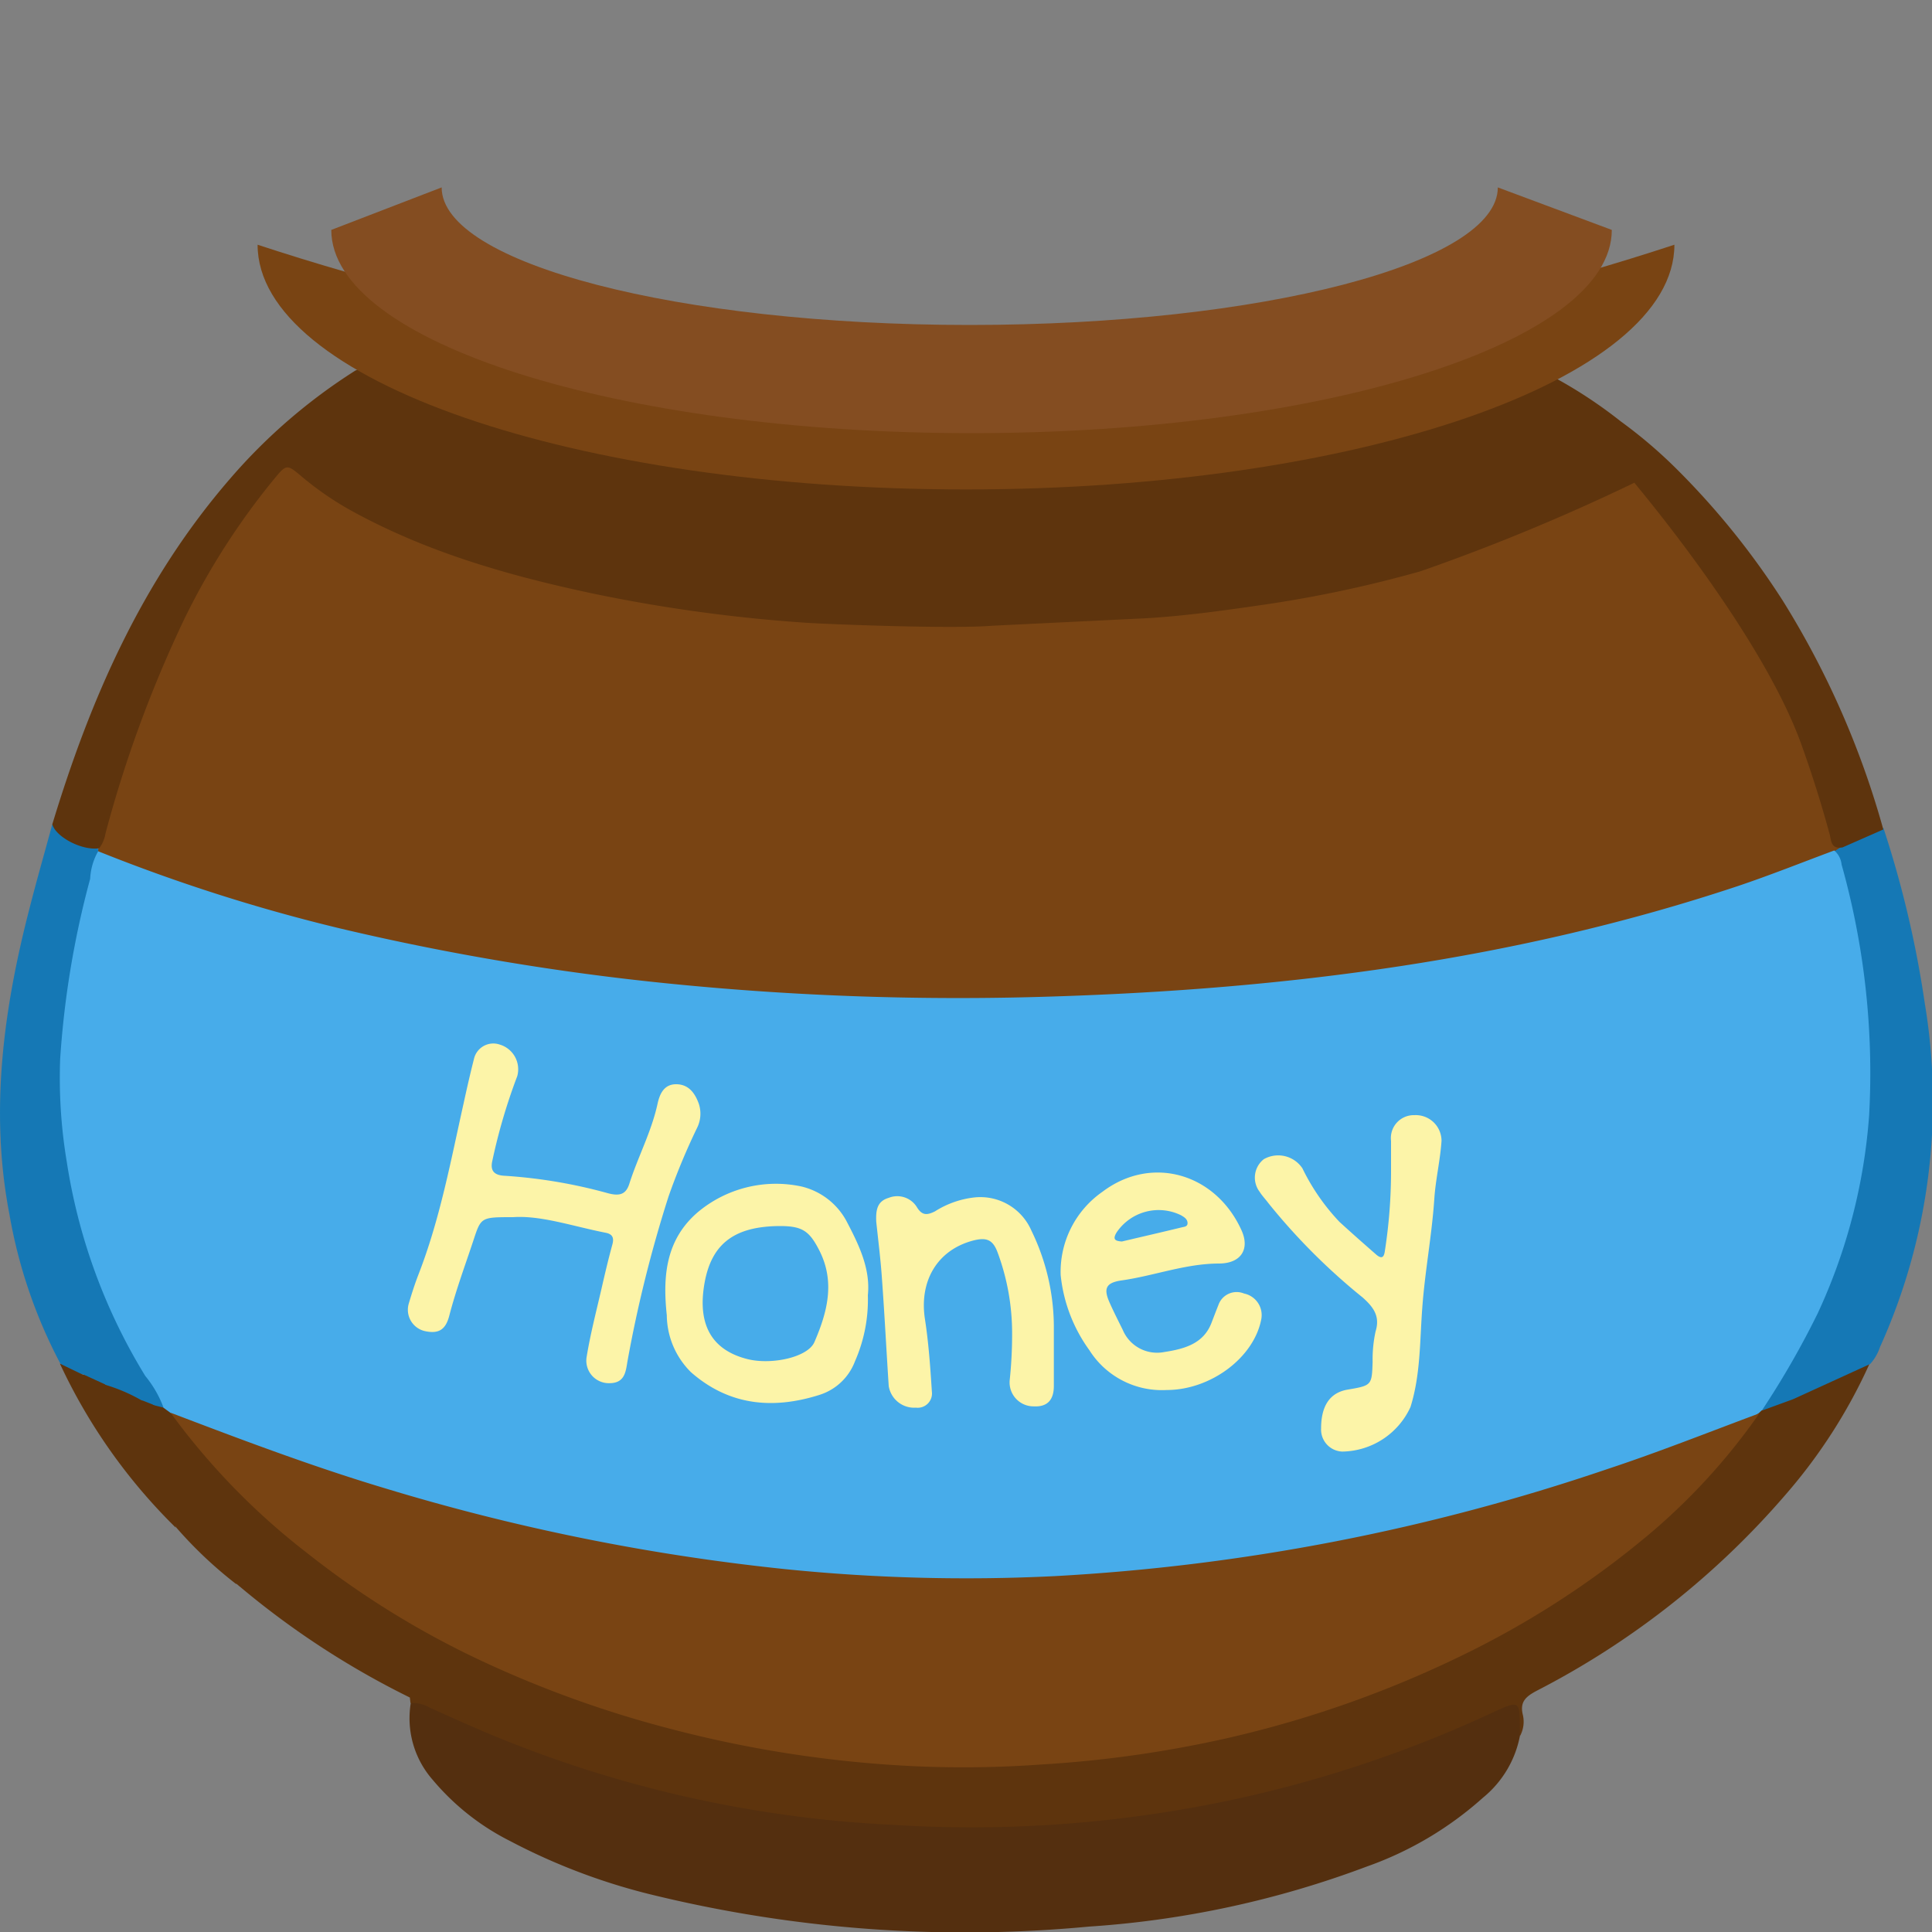 <svg xmlns="http://www.w3.org/2000/svg" viewBox="0 0 150 150"><rect x="0" y="0" width="150" height="150" fill="#808080" stroke="none"/><defs><style>.cls-1{fill:none;}.cls-2{fill:#542f0f;}.cls-3{fill:#5e340d;}.cls-4{fill:#1578b5;}.cls-5{fill:#794413;}.cls-6{fill:#47acea;}.cls-7{fill:#fcf4a8;}.cls-8{fill:#844d21;}</style></defs><g id="Layer_2" data-name="Layer 2"><g id="Layer_1-2" data-name="Layer 1"><ellipse class="cls-1" cx="74.98" cy="18.97" rx="54.97" ry="18.97"/><path class="cls-2" d="M118,134.81a8.18,8.18,0,0,1-2.86,4.76,26.91,26.91,0,0,1-9,5.34,75.28,75.28,0,0,1-21.59,4.67A102.39,102.39,0,0,1,51,147.2a48.07,48.07,0,0,1-11.41-4.27,18.92,18.92,0,0,1-6-4.75,7.24,7.24,0,0,1-1.69-6c.71-.51,1.33-.08,1.93.2a99.29,99.29,0,0,0,10.09,4.06A101,101,0,0,0,64.57,141a95.44,95.44,0,0,0,16.12.39,93.12,93.12,0,0,0,34-8.2,19.91,19.91,0,0,1,2.32-1c.75-.24,1.2-.07,1.12.77A10.3,10.3,0,0,1,118,134.81Z"/><path class="cls-3" d="M118,134.81c0-.19,0-.38,0-.57,0-2.25,0-2.26-2.26-1.21a94.86,94.86,0,0,1-26,7.78,96.37,96.37,0,0,1-20.43.87,92.71,92.71,0,0,1-31.18-7c-1.6-.67-3.17-1.38-4.75-2.09a2.74,2.74,0,0,0-1.51-.37l-.05-.42a3.52,3.52,0,0,0-1.52-1.38,95.93,95.93,0,0,1-9.52-6.07c-.69-.5-1.19-1.23-2.2-1.2l-.23-.19a7.48,7.48,0,0,0-4.66-4.36h0A6.28,6.28,0,0,0,11.9,116c-1.83-2-3.26-4.33-4.87-6.51a2.77,2.77,0,0,1-.73-2.77,3.41,3.41,0,0,1,1.81.61,3.39,3.39,0,0,0,3,1.36,1.81,1.81,0,0,1,.84.33c1.43,1.64,2.66,3.43,4.12,5.06A63.32,63.32,0,0,0,33.9,127.8a85.08,85.08,0,0,0,31.2,9.35,83.34,83.34,0,0,0,10.47.62,91.6,91.6,0,0,0,33.7-6.73A72.8,72.8,0,0,0,126,121.37a50.31,50.31,0,0,0,10.41-10.61c.72-1,2-1.31,2.65-2.27a45.93,45.93,0,0,1,5.42-2.63.63.63,0,0,1,.68,0A41.45,41.45,0,0,1,138.67,116a64.28,64.28,0,0,1-19.34,15.26c-.83.44-1.33.84-1.11,1.82A2.35,2.35,0,0,1,118,134.81Z"/><path class="cls-4" d="M145.2,105.9l-5.91,2.7a5,5,0,0,1-1.7.93c-.31.08-.61.21-.82-.14a2.59,2.59,0,0,1,.69-1.54,43.25,43.25,0,0,0,7.27-21.06A48.13,48.13,0,0,0,144,73.25c-.49-2.34-.94-4.68-1.58-7,0-.36.19-.57.48-.75,1.12-.38,2-1.3,3.33-1.21a81.05,81.05,0,0,1,3.21,13.61,46.29,46.29,0,0,1-3.48,26.69A3.67,3.67,0,0,1,145.2,105.9Z"/><path class="cls-4" d="M4.06,64c.85,1.14,2.29,1.35,3.52,1.88a.51.51,0,0,1,.13.35c-.61,3.32-1.53,6.57-2,9.9a44,44,0,0,0,6.41,31.19c.36.57.95,1.08.75,1.85-.44.44-.73,0-1.08-.15l-.68-.27a6.26,6.26,0,0,1-3-1.29l-1.66-.76a2.16,2.16,0,0,1-1.78-.86A39,39,0,0,1,.73,94.27c-1.54-8-.46-15.94,1.57-23.78C2.85,68.33,3.47,66.18,4.06,64Z"/><path class="cls-3" d="M18.57,123.14a1.39,1.39,0,0,1,1.95.5,14.06,14.06,0,0,0,3.73,2.71,47.92,47.92,0,0,0,6.92,4.1,1.11,1.11,0,0,1,.64,1.34A65.35,65.35,0,0,1,18.57,123.14Z"/><path class="cls-3" d="M4.65,105.87l1.78.86a4,4,0,0,0,.76,2.45c1.73,2.46,3.51,4.91,5.45,7.24.59.7,1.28,1.2,1,2.18A43.63,43.63,0,0,1,4.65,105.87Z"/><path class="cls-3" d="M13.68,118.59a2.52,2.52,0,0,1,2.27.81c.55.56,1.13,1.08,1.72,1.59a2.08,2.08,0,0,1,.67,2A32.69,32.69,0,0,1,13.68,118.59Z"/><path class="cls-3" d="M11.75,109.05l1,.25a.9.9,0,0,1,.82.37,60.1,60.1,0,0,0,6.8,7.58,67,67,0,0,0,14.2,10A86.24,86.24,0,0,0,63,136.09a84.38,84.38,0,0,0,16,.76,87.87,87.87,0,0,0,33.59-8.17,65.84,65.84,0,0,0,18.09-12.44,66.15,66.15,0,0,0,5.66-6.54,1,1,0,0,1,.53-.21l2.44-.89c-.14.23-.22.58-.43.67-2.4,1-3.19,3.32-4.73,5a67.87,67.87,0,0,1-9,8.23,69,69,0,0,1-13.6,7.93,86.27,86.27,0,0,1-21,6.31c-3.87.63-7.79.9-11.71,1.21a70.31,70.31,0,0,1-9.85-.13,88.53,88.53,0,0,1-18.15-3.06,84.49,84.49,0,0,1-15-5.65,72.12,72.12,0,0,1-12.2-7.66,58,58,0,0,1-10.16-10.14C12.79,110.59,12.29,109.81,11.75,109.05Z"/><path class="cls-3" d="M8.09,107.49a13.17,13.17,0,0,1,3,1.29A2.62,2.62,0,0,1,8.09,107.49Z"/><path class="cls-5" d="M85.74,48a56.69,56.69,0,0,1,5.68-.63c9.74-1.08,19.29-2.87,28.22-6.84A6.2,6.2,0,0,0,121,40c6.63-3.66,5.63-4.54,8-1.84,6.71,7.72,10.63,16.65,13.26,26.15.14.49,0,1.19.77,1.39l-.59.38c-.27.56-.87.66-1.38.87A133.29,133.29,0,0,1,118,73.73,207,207,0,0,1,94.19,77.1a223.55,223.55,0,0,1-26.14.68,202.47,202.47,0,0,1-41.36-5.23A121.28,121.28,0,0,1,9,67c-.51-.21-1.1-.34-1.37-.88a1.16,1.16,0,0,1,0-.18,87.18,87.18,0,0,1,4.49-13.74A58.73,58.73,0,0,1,20.79,37.3c1.39-1.73,1.33-1.72,3.07-.28a32.27,32.27,0,0,0,8.42,4.75A91.37,91.37,0,0,0,54,47.21a92.42,92.42,0,0,0,10.4,1c1,0,1.92.25,2.9.19A174.39,174.39,0,0,0,85.74,48Z"/><path class="cls-3" d="M138.41,46.63a60.06,60.06,0,0,0-8.16-10.14,36.88,36.88,0,0,0-4.41-3.77,36.06,36.06,0,0,0-5.14-3.4c-8.32,2.58-40.83,4.5-67.84,6.58a7.53,7.53,0,0,0-1.18-.29C43.82,34.36,36.16,32.54,29.05,29c-.45-.22-.93-.53-1.49-.21a43.64,43.64,0,0,0-9.63,8.3C11,45.07,7,54.31,4.06,64c.29,1,2.32,2.06,3.64,1.86a2.61,2.61,0,0,0,.49-1.15A95.62,95.62,0,0,1,14.34,48a55.46,55.46,0,0,1,7.1-11c.77-.93.9-.91,1.82-.14a24.2,24.2,0,0,0,4,2.78c5.89,3.25,12.34,5.09,19,6.49a120.65,120.65,0,0,0,16.31,2.22c1.42.1,11.26.5,14.51.23L89,48c3-.18,5.87-.58,8.77-1a95.23,95.23,0,0,0,12.53-2.65,158.35,158.35,0,0,0,16.59-6.87c4.59,5.56,10.55,13.75,12.9,20.13.86,2.37,1.61,4.76,2.27,7.18.12.44.07,1.17,1,1l3.16-1.39A67.65,67.65,0,0,0,138.41,46.63Z"/><path class="cls-6" d="M7.62,66.09a135.54,135.54,0,0,0,18.81,6A195.13,195.13,0,0,0,52,76.37a224.42,224.42,0,0,0,29.67,1c18.17-.57,36-2.83,53.24-8.57,2.53-.85,5-1.84,7.5-2.77a1.65,1.65,0,0,1,.57,1.09,59.88,59.88,0,0,1,2.14,19.46,43.93,43.93,0,0,1-4,15.4,67.68,67.68,0,0,1-4.29,7.47l-.25.24a9.68,9.68,0,0,1-2.65,1.38,173.55,173.55,0,0,1-43.54,11,140.71,140.71,0,0,1-22.1.65,151.35,151.35,0,0,1-36.81-6.34c-5.4-1.61-10.74-3.36-15.95-5.46a7.8,7.8,0,0,1-2.31-1.24l-.52-.38a8.48,8.48,0,0,0-1.42-2.47A44.71,44.71,0,0,1,5.19,90.24a39.62,39.62,0,0,1-.52-8A71.09,71.09,0,0,1,7,68.23,4.82,4.82,0,0,1,7.62,66.09Z"/><path class="cls-5" d="M13.24,109.68c5.46,2.08,10.93,4.15,16.55,5.84a165.56,165.56,0,0,0,31.1,6.3,139,139,0,0,0,21,.55,160.17,160.17,0,0,0,42.9-8.31c4-1.32,7.88-2.87,11.81-4.33a48.45,48.45,0,0,1-8.74,9.54A70.18,70.18,0,0,1,114.58,128a84.56,84.56,0,0,1-19.52,7,89.94,89.94,0,0,1-14.28,2,84.08,84.08,0,0,1-9.52.14,91.26,91.26,0,0,1-19-2.86,85.07,85.07,0,0,1-15-5.39,68.73,68.73,0,0,1-13.45-8.34A53.74,53.74,0,0,1,13.24,109.68Z"/><path class="cls-7" d="M39.84,94.5c-2.5,0-2.49,0-3.08,1.79s-1.37,3.89-1.88,5.87c-.28,1.06-.8,1.42-1.88,1.19a1.7,1.7,0,0,1-1.27-2.12c.23-.77.47-1.53.76-2.28C34.17,94.63,35,90.11,36,85.64c.25-1.15.51-2.29.8-3.43a1.54,1.54,0,0,1,2-1.11,2,2,0,0,1,1.36,2.45,44.63,44.63,0,0,0-1.93,6.55c-.19.79.12,1.16,1,1.19a39.45,39.45,0,0,1,8,1.36c.89.23,1.38.08,1.64-.77.66-2.06,1.7-4,2.17-6.13.16-.76.48-1.58,1.47-1.57s1.47.74,1.75,1.53a2.46,2.46,0,0,1-.15,1.88,51.38,51.38,0,0,0-2.2,5.29,100.53,100.53,0,0,0-3.2,12.85c-.13.82-.23,1.65-1.38,1.66a1.75,1.75,0,0,1-1.79-2c.29-1.79.75-3.56,1.16-5.33.26-1.14.53-2.29.84-3.42.14-.5.05-.82-.52-.93C44.48,95.21,42,94.35,39.84,94.5Z"/><path class="cls-7" d="M108,91V88.58a1.78,1.78,0,0,1,1.82-2,2,2,0,0,1,2.1,2c-.1,1.5-.46,3-.56,4.49-.19,2.86-.74,5.69-.94,8.55-.19,2.55-.13,5.13-.91,7.62a5.92,5.92,0,0,1-5.3,3.46,1.71,1.71,0,0,1-1.64-1.8c0-1.68.63-2.74,2-3,1.94-.33,1.94-.33,2-2.17a10.22,10.22,0,0,1,.23-2.36c.36-1.17-.15-1.87-1-2.63a48.45,48.45,0,0,1-7.3-7.3c-.23-.31-.51-.6-.71-.92A1.82,1.82,0,0,1,98.12,90a2.26,2.26,0,0,1,3,.71A16.5,16.5,0,0,0,104,94.87c.93.85,1.87,1.68,2.82,2.51.52.46.65.16.71-.32A40.2,40.2,0,0,0,108,91Z"/><path class="cls-7" d="M81.82,102.88c0,1.57,0,3.15,0,4.72,0,1-.42,1.65-1.57,1.59a1.86,1.86,0,0,1-1.86-2,33.76,33.76,0,0,0,.19-3.62,18,18,0,0,0-1.13-6.34c-.37-1-.88-1.18-1.91-.91-2.75.73-4.18,3.11-3.73,6.08.29,1.87.42,3.76.54,5.64a1.11,1.11,0,0,1-1.24,1.25A2,2,0,0,1,69,107.61c-.18-2.75-.32-5.51-.52-8.26-.1-1.5-.29-3-.45-4.51C68,94,68.07,93.27,69,93a1.79,1.79,0,0,1,2.21.76c.39.62.78.59,1.38.29a7.2,7.2,0,0,1,3.05-1.08,4.32,4.32,0,0,1,4.44,2.58A17.1,17.1,0,0,1,81.82,102.88Z"/><path class="cls-7" d="M96.59,100.43a1.5,1.5,0,0,0-2,.91c-.19.47-.36.93-.54,1.39-.62,1.59-2.08,2-3.65,2.24a2.89,2.89,0,0,1-3.23-1.72c-.34-.69-.69-1.37-1-2.07-.51-1.12-.34-1.59.92-1.77,2.53-.36,4.93-1.3,7.54-1.31,1.71,0,2.42-1.1,1.77-2.56-2-4.45-7-5.9-10.82-3A7.57,7.57,0,0,0,82.35,99a12,12,0,0,0,2.23,5.83,6.66,6.66,0,0,0,6,3.09c3.41,0,6.79-2.51,7.35-5.52A1.71,1.71,0,0,0,96.59,100.43Zm-9.9-4.74a3.94,3.94,0,0,1,5-1.34c.24.14.49.29.51.58s-.21.31-.4.35c-1.56.38-3.13.74-4.7,1.11C86.59,96.35,86.36,96.24,86.69,95.69Z"/><path class="cls-7" d="M65.76,94.88a5.38,5.38,0,0,0-3.53-2.76,9.45,9.45,0,0,0-8.06,2c-2.5,2.15-2.72,5-2.4,8a6.3,6.3,0,0,0,1.88,4.42c2.93,2.57,6.33,2.92,10,1.75a4.33,4.33,0,0,0,2.73-2.6,11.83,11.83,0,0,0,1-5.13C67.59,98.52,66.7,96.68,65.76,94.88Zm-2.53,9.32c-.51,1.18-3.32,1.79-5.2,1.32-2.65-.67-3.79-2.5-3.4-5.45.45-3.39,2.23-4.86,5.92-4.88,1.74,0,2.29.38,3.06,1.89C64.86,99.53,64.23,101.89,63.23,104.2Z"/><path class="cls-5" d="M130,19c0,10.48-24.62,19-55,19s-55-8.49-55-19Q75,37.09,130,19Z"/><path class="cls-8" d="M116.29,14.55c0,5.9-18.36,10.68-41,10.68s-41-4.78-41-10.68l-8.57,3.3c0,8.71,22.26,15.78,49.71,15.78s49.71-7.07,49.71-15.78Z"/></g></g></svg>